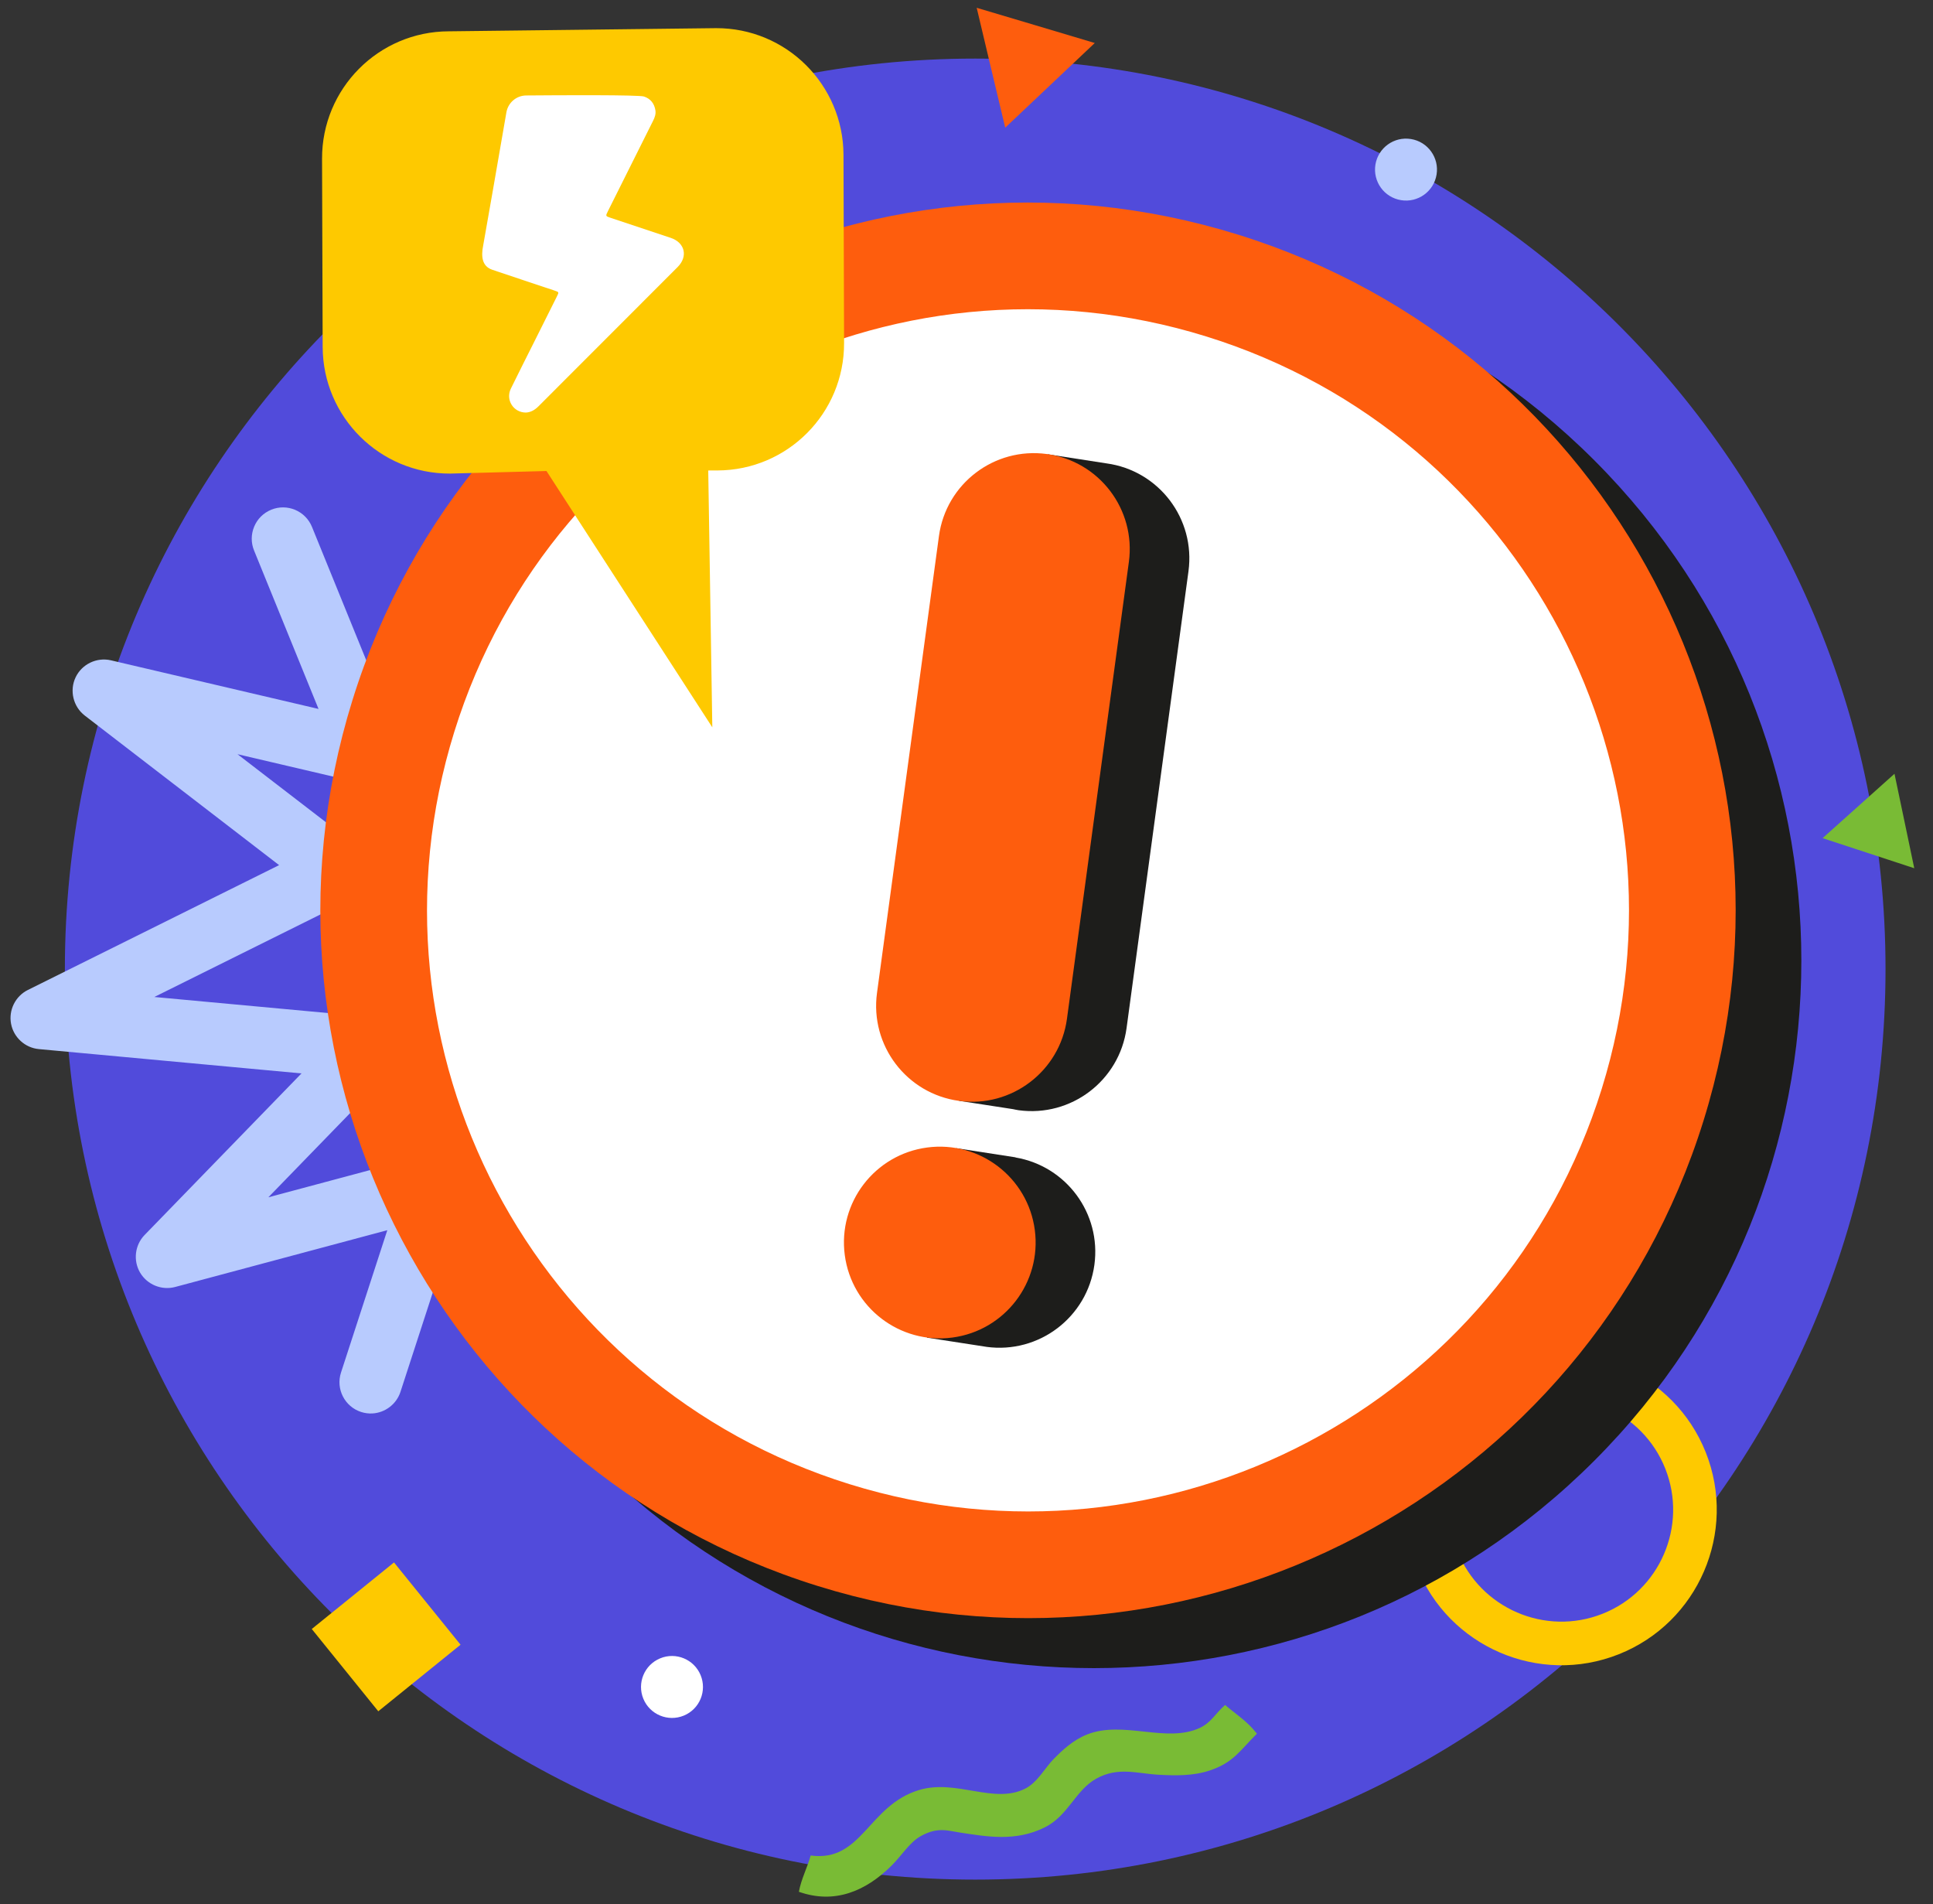 <svg width="66" height="65" viewBox="0 0 66 65" fill="none" xmlns="http://www.w3.org/2000/svg">
<rect x="0" y="0" width="66" height="65" fill="#333333" stroke="none"/>
<g clip-path="url(#clip0_8980_98052)">
<path d="M33.297 64.164C50.463 64.164 64.379 50.248 64.379 33.082C64.379 15.916 50.463 2 33.297 2C16.131 2 2.215 15.916 2.215 33.082C2.215 50.248 16.131 64.164 33.297 64.164Z" fill="#514BDB"/>
<path d="M23.349 58.565C23.889 58.342 24.145 57.723 23.921 57.183C23.698 56.644 23.079 56.387 22.54 56.611C22 56.834 21.744 57.453 21.967 57.993C22.191 58.532 22.809 58.788 23.349 58.565Z" fill="white"/>
<path d="M49.05 5.959C49.144 5.382 48.752 4.839 48.176 4.746C47.599 4.652 47.056 5.044 46.962 5.62C46.869 6.197 47.26 6.74 47.837 6.833C48.413 6.927 48.957 6.536 49.05 5.959Z" fill="#B8CBFE"/>
<path d="M58.242 49.581C59.322 52.3 57.989 55.392 55.27 56.472C52.552 57.553 49.46 56.22 48.379 53.5C47.298 50.782 48.632 47.69 51.35 46.61C54.07 45.529 57.161 46.862 58.242 49.581ZM49.763 52.951C50.54 54.907 52.764 55.866 54.72 55.088C56.677 54.311 57.635 52.087 56.858 50.132C56.08 48.175 53.856 47.216 51.901 47.994C49.945 48.771 48.986 50.995 49.763 52.951Z" fill="#FEC900"/>
<path fill-rule="evenodd" clip-rule="evenodd" d="M41.829 58.203C42.197 58.517 42.594 58.762 42.916 59.183C42.325 59.771 42.115 60.166 41.314 60.436C40.746 60.627 40.15 60.616 39.566 60.585C38.829 60.546 38.175 60.301 37.425 60.721C36.718 61.118 36.477 61.974 35.684 62.375C34.669 62.889 33.646 62.686 32.788 62.56C32.365 62.497 32.026 62.359 31.455 62.67C31.058 62.886 30.8 63.329 30.445 63.683C29.549 64.572 28.486 65.007 27.277 64.58C27.356 64.143 27.564 63.761 27.679 63.341C29.434 63.579 29.64 61.63 31.381 61.106C32.656 60.722 33.949 61.608 35.019 61.051C35.419 60.844 35.695 60.336 35.955 60.069C36.276 59.74 36.637 59.402 37.114 59.211C38.352 58.716 39.838 59.524 40.98 58.978C41.36 58.796 41.488 58.503 41.829 58.203Z" fill="#79BB35"/>
<path fill-rule="evenodd" clip-rule="evenodd" d="M33.834 2.312L34.322 4.358L35.851 2.913L37.38 1.468L35.364 0.866L33.348 0.266L33.834 2.312Z" fill="#FE5D0D"/>
<path fill-rule="evenodd" clip-rule="evenodd" d="M63.795 29.125L65.36 29.639L65.023 28.026L64.685 26.414L63.458 27.513L62.23 28.612L63.795 29.125Z" fill="#79BB35"/>
<path d="M13.453 53.337L10.645 55.609L12.916 58.418L15.725 56.146L13.453 53.337Z" fill="#FEC900"/>
<path d="M15.621 39.721C15.351 39.438 14.95 39.326 14.571 39.425L9.163 40.872L13.38 36.529C13.665 36.236 13.757 35.799 13.615 35.416C13.474 35.032 13.12 34.76 12.713 34.722L5.269 34.034L12.011 30.685C12.343 30.52 12.562 30.202 12.598 29.833C12.634 29.464 12.48 29.109 12.187 28.883L8.109 25.746L12.399 26.75C12.791 26.843 13.195 26.709 13.454 26.404C13.715 26.1 13.783 25.68 13.632 25.309L10.652 17.986C10.544 17.722 10.339 17.515 10.076 17.404C9.812 17.294 9.522 17.293 9.261 17.4C8.997 17.508 8.79 17.712 8.68 17.974C8.569 18.237 8.567 18.527 8.674 18.791L10.876 24.201L3.787 22.541C3.3 22.428 2.793 22.674 2.581 23.123C2.367 23.574 2.499 24.123 2.894 24.427L9.53 29.533L0.952 33.794C0.527 34.005 0.29 34.479 0.377 34.946C0.464 35.413 0.855 35.77 1.328 35.813L10.294 36.643L4.938 42.158C4.604 42.502 4.541 43.03 4.783 43.443C5.026 43.856 5.521 44.056 5.979 43.934L13.224 41.995L11.643 46.855C11.461 47.414 11.768 48.018 12.328 48.2C12.454 48.241 12.584 48.258 12.715 48.251C13.152 48.227 13.537 47.932 13.673 47.515L15.862 40.785C15.983 40.413 15.891 40.005 15.621 39.721Z" fill="#B8CBFE"/>
<path d="M54.43 49.87C63.863 40.436 63.863 25.142 54.43 15.708C44.996 6.275 29.702 6.275 20.268 15.708C10.835 25.142 10.835 40.436 20.268 49.87C29.702 59.303 44.996 59.303 54.43 49.87Z" fill="#1D1D1B"/>
<path d="M50.932 46.906C59.677 38.16 59.677 23.981 50.932 15.235C42.186 6.489 28.007 6.489 19.261 15.235C10.515 23.981 10.515 38.16 19.261 46.906C28.007 55.651 42.186 55.651 50.932 46.906Z" fill="white"/>
<path d="M27.925 54.142C40.664 58.105 54.203 50.99 58.166 38.252C62.128 25.513 55.014 11.973 42.275 8.011C29.536 4.048 15.997 11.162 12.034 23.901C8.071 36.64 15.186 50.179 27.925 54.142ZM15.511 24.983C18.876 14.164 30.375 8.122 41.194 11.488C52.012 14.853 58.054 26.352 54.689 37.17C51.323 47.989 39.825 54.031 29.006 50.665C18.188 47.3 12.146 35.801 15.511 24.983Z" fill="#FE5D0D"/>
<path d="M40.579 19.501C40.822 17.71 39.568 16.061 37.777 15.818L35.775 15.508L35.674 16.244C34.842 16.736 34.234 17.588 34.093 18.619L31.979 34.216C31.841 35.234 32.188 36.206 32.841 36.9L32.748 37.579L34.589 37.863C34.653 37.876 34.716 37.891 34.781 37.9C36.572 38.143 38.221 36.889 38.465 35.098L40.579 19.501Z" fill="#1D1D1B"/>
<path d="M32.746 37.581C34.537 37.824 36.186 36.57 36.43 34.779L38.544 19.183C38.787 17.392 37.533 15.742 35.742 15.499C33.951 15.255 32.302 16.51 32.059 18.301L29.944 33.897C29.701 35.688 30.955 37.338 32.746 37.581Z" fill="#FE5D0D"/>
<path d="M34.674 39.513L34.675 39.508L32.65 39.195L32.545 39.873C31.671 40.356 31.026 41.228 30.882 42.294C30.743 43.318 31.094 44.294 31.754 44.989L31.65 45.663L33.675 45.976V45.976C33.678 45.976 33.681 45.977 33.683 45.978C35.474 46.221 37.123 44.967 37.367 43.176C37.605 41.422 36.406 39.807 34.674 39.513Z" fill="#1D1D1B"/>
<path d="M32.518 45.66C34.309 45.423 35.569 43.778 35.332 41.986C35.095 40.195 33.45 38.935 31.658 39.172C29.866 39.409 28.606 41.054 28.844 42.846C29.081 44.637 30.726 45.897 32.518 45.66Z" fill="#FE5D0D"/>
<path d="M15.319 1.069L24.449 0.961C26.844 0.954 28.791 2.889 28.8 5.284L28.82 11.708C28.828 14.104 26.893 16.052 24.498 16.06L24.182 16.061L24.321 24.829L18.659 16.079L15.368 16.167C12.973 16.175 11.025 14.239 11.017 11.844L10.996 5.42C10.989 3.024 12.924 1.077 15.319 1.069Z" fill="#FEC900"/>
<path d="M17.952 14.084C17.524 14.079 17.258 13.646 17.442 13.268C17.704 12.732 17.974 12.201 18.241 11.667C18.498 11.152 18.756 10.638 19.013 10.123C19.089 9.971 19.089 9.971 18.933 9.919C18.225 9.682 17.516 9.449 16.809 9.209C16.447 9.086 16.426 8.741 16.498 8.378C16.539 8.172 17.068 5.121 17.291 3.832C17.349 3.503 17.633 3.261 17.967 3.259C19.162 3.249 21.811 3.235 21.989 3.295C22.216 3.372 22.343 3.536 22.379 3.771C22.397 3.897 22.356 4.009 22.301 4.119C21.786 5.149 21.271 6.179 20.757 7.208C20.673 7.377 20.673 7.377 20.846 7.435C21.53 7.663 22.215 7.891 22.899 8.119C23.386 8.281 23.499 8.754 23.137 9.116C21.553 10.7 19.969 12.284 18.387 13.869C18.26 13.996 18.118 14.078 17.952 14.084Z" fill="white"/>
</g>
<defs>
<clipPath id="clip0_8980_98052">
<rect width="65" height="65" fill="white" transform="translate(0.359)"/>
</clipPath>
</defs>
</svg>
